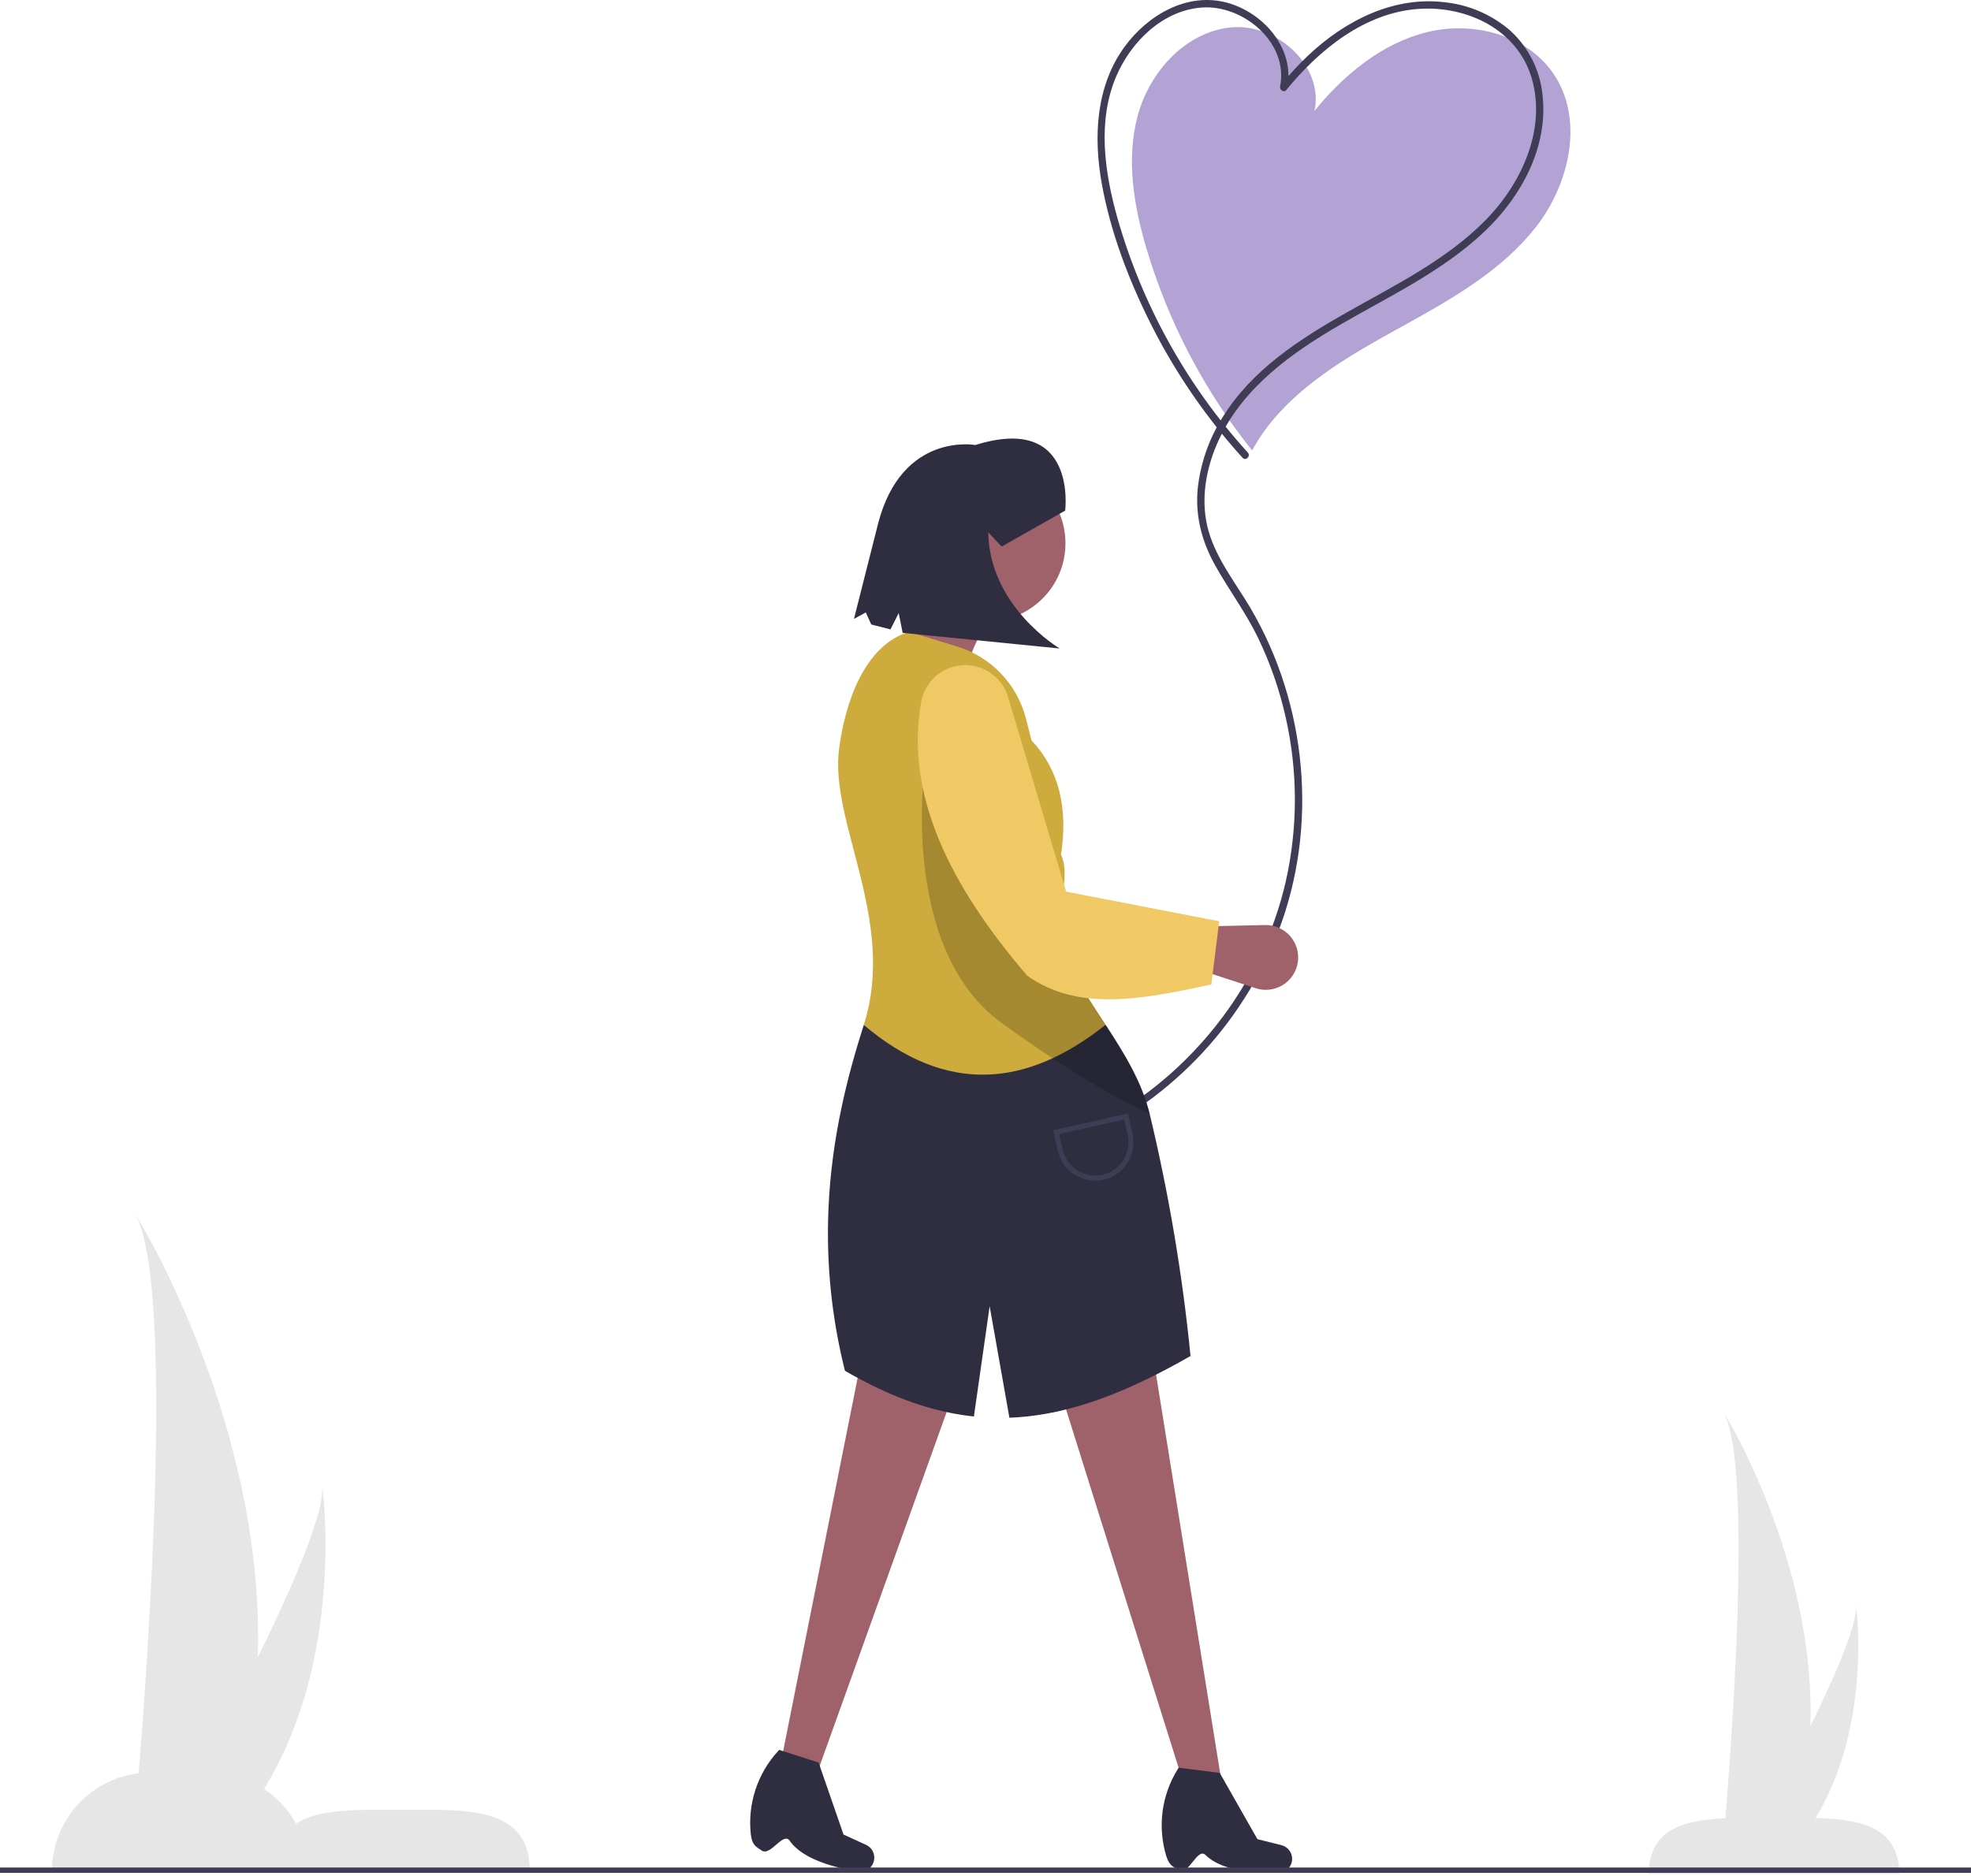 <svg width="250" height="238" viewBox="0 0 250 238" fill="none" xmlns="http://www.w3.org/2000/svg">
<g clip-path="url(#clip0)">
<path d="M178.693 40.943C184.601 37.669 190.601 34.16 194.776 28.85C199.135 23.305 200.996 15.011 196.956 9.229C193.562 4.372 186.804 2.664 181.048 4.068C175.291 5.472 170.472 9.471 166.729 14.064C167.954 8.418 162 2.967 156.245 3.467C150.49 3.967 145.872 8.998 144.335 14.566C142.798 20.135 143.798 26.095 145.447 31.631C148.224 40.915 152.761 49.577 158.812 57.145C159.74 55.464 160.861 53.898 162.153 52.477C166.697 47.48 172.786 44.217 178.693 40.943Z" fill="#B3A3D4"/>
<path d="M158.273 57.415C150.542 48.892 144.88 38.701 141.727 27.634C140.106 21.886 139.156 15.35 141.585 9.678C143.464 5.292 147.468 1.323 152.432 0.955C157.671 0.567 163.486 5.418 162.364 10.965C162.28 11.379 162.825 11.816 163.149 11.422C167.341 6.304 173.105 1.59 179.973 1.128C186.091 0.716 192.517 3.773 194.299 9.988C196.155 16.461 192.953 23.309 188.468 27.886C183.494 32.963 177.018 36.131 170.905 39.589C164.891 42.991 158.775 46.92 155.076 52.934C153.318 55.716 152.232 58.869 151.903 62.142C151.613 65.522 152.458 68.717 154.094 71.664C155.832 74.794 157.981 77.647 159.55 80.879C161.093 84.073 162.267 87.433 163.049 90.893C164.628 97.79 164.638 104.954 163.079 111.856C160.196 124.434 151.782 135.505 140.585 141.874C139.232 142.641 137.841 143.341 136.418 143.969C135.866 144.213 136.344 145.022 136.892 144.78C142.823 142.118 148.155 138.284 152.568 133.51C156.98 128.735 160.382 123.118 162.569 116.996C167.306 103.548 165.49 88.053 157.912 75.998C155.928 72.843 153.637 69.783 152.984 66.025C152.386 62.58 153.123 58.987 154.577 55.845C157.692 49.115 163.865 44.741 170.101 41.131C176.335 37.521 182.995 34.395 188.279 29.389C192.982 24.932 196.452 18.573 195.637 11.912C195.301 8.867 193.884 6.045 191.643 3.957C189.384 1.97 186.581 0.706 183.597 0.328C176.939 -0.611 170.698 2.548 165.953 7.013C164.717 8.185 163.559 9.436 162.484 10.758L163.269 11.215C164.282 6.208 160.302 1.608 155.642 0.342C150.574 -1.035 145.55 1.928 142.63 5.944C138.982 10.961 138.684 17.395 139.75 23.311C140.856 29.447 143.146 35.455 145.927 41.019C149.028 47.21 152.958 52.95 157.609 58.08C158.016 58.529 158.678 57.863 158.273 57.415L158.273 57.415Z" fill="#3F3D56"/>
<path d="M155.004 226.447L150.572 227.704L133.158 172.25L145.936 170.047L155.004 226.447Z" fill="#9F616A"/>
<path d="M102.986 226.765L98.603 225.826L109.941 168.999L122.27 173.016L102.986 226.765Z" fill="#9F616A"/>
<path d="M149.663 237.219C150.877 237.772 151.893 234.34 152.917 235.346C155.78 238.16 162.649 237.529 162.649 237.529C162.88 237.455 163.093 237.335 163.276 237.176C163.459 237.017 163.607 236.822 163.713 236.604C163.818 236.386 163.878 236.149 163.889 235.907C163.9 235.665 163.862 235.423 163.777 235.196C163.675 234.925 163.509 234.682 163.293 234.489C163.077 234.296 162.817 234.159 162.535 234.088L159.49 233.327L154.709 224.919L149.498 224.259L149.367 224.475C148.359 226.098 147.71 227.918 147.462 229.812C147.213 231.707 147.372 233.632 147.927 235.46C148.36 236.849 148.95 236.893 149.663 237.219Z" fill="#2F2E41"/>
<path d="M96.62 234.772C97.712 235.539 99.339 232.35 100.161 233.526C102.462 236.815 109.331 237.451 109.331 237.451C109.571 237.42 109.802 237.341 110.011 237.218C110.22 237.095 110.402 236.931 110.545 236.736C110.689 236.541 110.791 236.319 110.846 236.083C110.901 235.847 110.908 235.602 110.866 235.364C110.816 235.078 110.696 234.809 110.519 234.58C110.342 234.351 110.111 234.168 109.848 234.047L106.993 232.742L103.829 223.602L98.826 222.001L98.658 222.189C97.371 223.601 96.4 225.271 95.809 227.088C95.219 228.906 95.023 230.828 95.234 232.727C95.407 234.171 95.978 234.322 96.62 234.772Z" fill="#2F2E41"/>
<path d="M140.236 130.01C142.57 133.599 144.832 137.223 145.833 141.348C148.253 151.446 149.981 161.696 151.005 172.029C142.896 176.681 135.862 179.351 128.99 179.812C128.67 179.833 128.351 179.848 128.032 179.86L125.527 165.717L123.529 179.704C122.54 179.599 121.549 179.449 120.553 179.248C116.245 178.384 111.859 176.618 107.172 173.907C105.492 167.224 104.787 160.333 105.078 153.448C105.463 144.241 107.545 136.358 109.561 130.028L140.236 130.01Z" fill="#2F2E41"/>
<path d="M123.024 88.312L112.009 84.567C115.994 80.666 117.621 76.383 115.974 71.569L128.311 73.772C125.384 79.414 121.551 82.811 123.024 88.312Z" fill="#9F616A"/>
<path d="M140.236 130.01C130.215 137.981 120.014 138.9 109.561 130.028C113.775 116.798 105.178 104.357 106.43 94.965C107.211 89.105 109.648 81.847 115.315 80.16L121.401 82.019C123.512 82.664 125.422 83.839 126.949 85.433C128.476 87.027 129.567 88.987 130.12 91.124L130.84 93.925C134.324 97.632 135.486 102.503 134.581 108.417C135.345 110.095 134.994 112.212 134.644 114.331C134.312 116.347 133.98 118.366 134.606 120.01C135.953 123.544 138.124 126.762 140.236 130.01" fill="#CDAB3C"/>
<path d="M54.674 229.606H47.224C43.327 229.606 39.845 229.881 37.547 231.358C36.466 229.391 34.877 227.751 32.945 226.609C31.013 225.466 28.81 224.864 26.566 224.865H19.116C17.47 224.865 15.841 225.189 14.32 225.818C12.8 226.448 11.419 227.371 10.255 228.534C9.092 229.698 8.169 231.079 7.539 232.6C6.91 234.12 6.585 235.749 6.585 237.395V237.395H67.204V237.395C67.204 230.474 61.594 229.606 54.674 229.606Z" fill="#E6E6E6"/>
<path d="M209.104 237.733H240.928C240.767 231.796 236.32 230.622 228.741 230.622H221.291C213.711 230.622 209.264 231.796 209.104 237.733Z" fill="#E6E6E6"/>
<path d="M250 236.924H0V237.601H250V236.924Z" fill="#3F3D56"/>
<path d="M125.227 78.839C130.703 78.839 135.141 74.4 135.141 68.925C135.141 63.45 130.703 59.011 125.227 59.011C119.752 59.011 115.313 63.45 115.313 68.925C115.313 74.4 119.752 78.839 125.227 78.839Z" fill="#9F616A"/>
<path d="M159.271 125.373L152.326 123.1L152.832 117.527L160.458 117.357C161.06 117.344 161.657 117.463 162.207 117.705C162.758 117.948 163.248 118.309 163.644 118.762C164.04 119.215 164.332 119.749 164.499 120.327C164.665 120.906 164.703 121.513 164.609 122.108C164.516 122.695 164.297 123.256 163.966 123.751C163.636 124.245 163.202 124.662 162.694 124.973C162.186 125.283 161.617 125.48 161.026 125.549C160.435 125.618 159.836 125.558 159.271 125.373Z" fill="#9F616A"/>
<path opacity="0.2" d="M145.833 141.349C142.962 140.002 136.428 136.609 126.989 129.731C113.991 120.257 117.297 97.125 117.297 97.125L134.644 114.331C134.312 116.347 133.98 118.367 134.606 120.01C137.443 127.449 143.926 133.491 145.833 141.349Z" fill="black"/>
<path d="M153.647 124.884C144.242 126.968 136.548 128.217 130.294 123.782C120.377 112.248 114.74 100.668 116.85 89.007C117.046 87.956 117.535 86.983 118.261 86.199C118.988 85.415 119.921 84.854 120.954 84.579C122.309 84.213 123.751 84.36 125.004 84.994C126.257 85.627 127.231 86.701 127.739 88.01L135.232 113.122L154.642 116.879L153.647 124.884Z" fill="#F0C864"/>
<path d="M138.907 149.778C137.804 149.776 136.733 149.399 135.873 148.708C135.012 148.018 134.412 147.054 134.171 145.977L133.594 143.379L143.068 141.275L143.645 143.872C143.924 145.129 143.693 146.445 143.002 147.53C142.311 148.616 141.217 149.383 139.96 149.662C139.615 149.739 139.261 149.778 138.907 149.778ZM134.341 143.855L134.782 145.842C134.902 146.383 135.128 146.896 135.447 147.351C135.765 147.805 136.17 148.192 136.639 148.49C137.107 148.788 137.629 148.991 138.176 149.087C138.722 149.183 139.283 149.171 139.824 149.051C140.366 148.93 140.879 148.704 141.333 148.386C141.788 148.067 142.175 147.662 142.473 147.194C142.771 146.726 142.974 146.203 143.07 145.657C143.166 145.11 143.154 144.55 143.033 144.008L142.592 142.022L134.341 143.855Z" fill="#3F3D56"/>
<path d="M135.106 64.781C135.106 64.781 136.697 52.395 123.711 56.457C123.711 56.457 114.437 54.755 111.395 66.356L108.316 78.517L109.816 77.7L110.516 79.23L112.948 79.846L113.989 77.78L114.493 80.288L134.413 82.274C134.413 82.274 125.491 76.998 125.35 67.541L127.049 69.337L135.106 64.781Z" fill="#2F2E41"/>
<path d="M17.102 230.791C17.102 230.791 23.198 164.415 17.102 153.917C17.102 153.917 42.839 194.894 28.277 232.823L17.102 230.791Z" fill="#E6E6E6"/>
<path d="M22.082 230.452C22.082 230.452 41.635 195.664 40.865 188.434C40.865 188.434 44.936 217.127 27.7 234.297L22.082 230.452Z" fill="#E6E6E6"/>
<path d="M218.6 233.511C218.6 233.511 222.911 186.569 218.6 179.145C218.6 179.145 236.801 208.124 226.503 234.948L218.6 233.511Z" fill="#E6E6E6"/>
<path d="M222.121 233.271C222.121 233.271 235.95 208.668 235.405 203.556C235.405 203.556 238.284 223.848 226.095 235.99L222.121 233.271Z" fill="#E6E6E6"/>
</g>
<defs>
<clipPath id="clip0">
<rect width="250" height="237.733" fill="white"/>
</clipPath>
</defs>
</svg>
